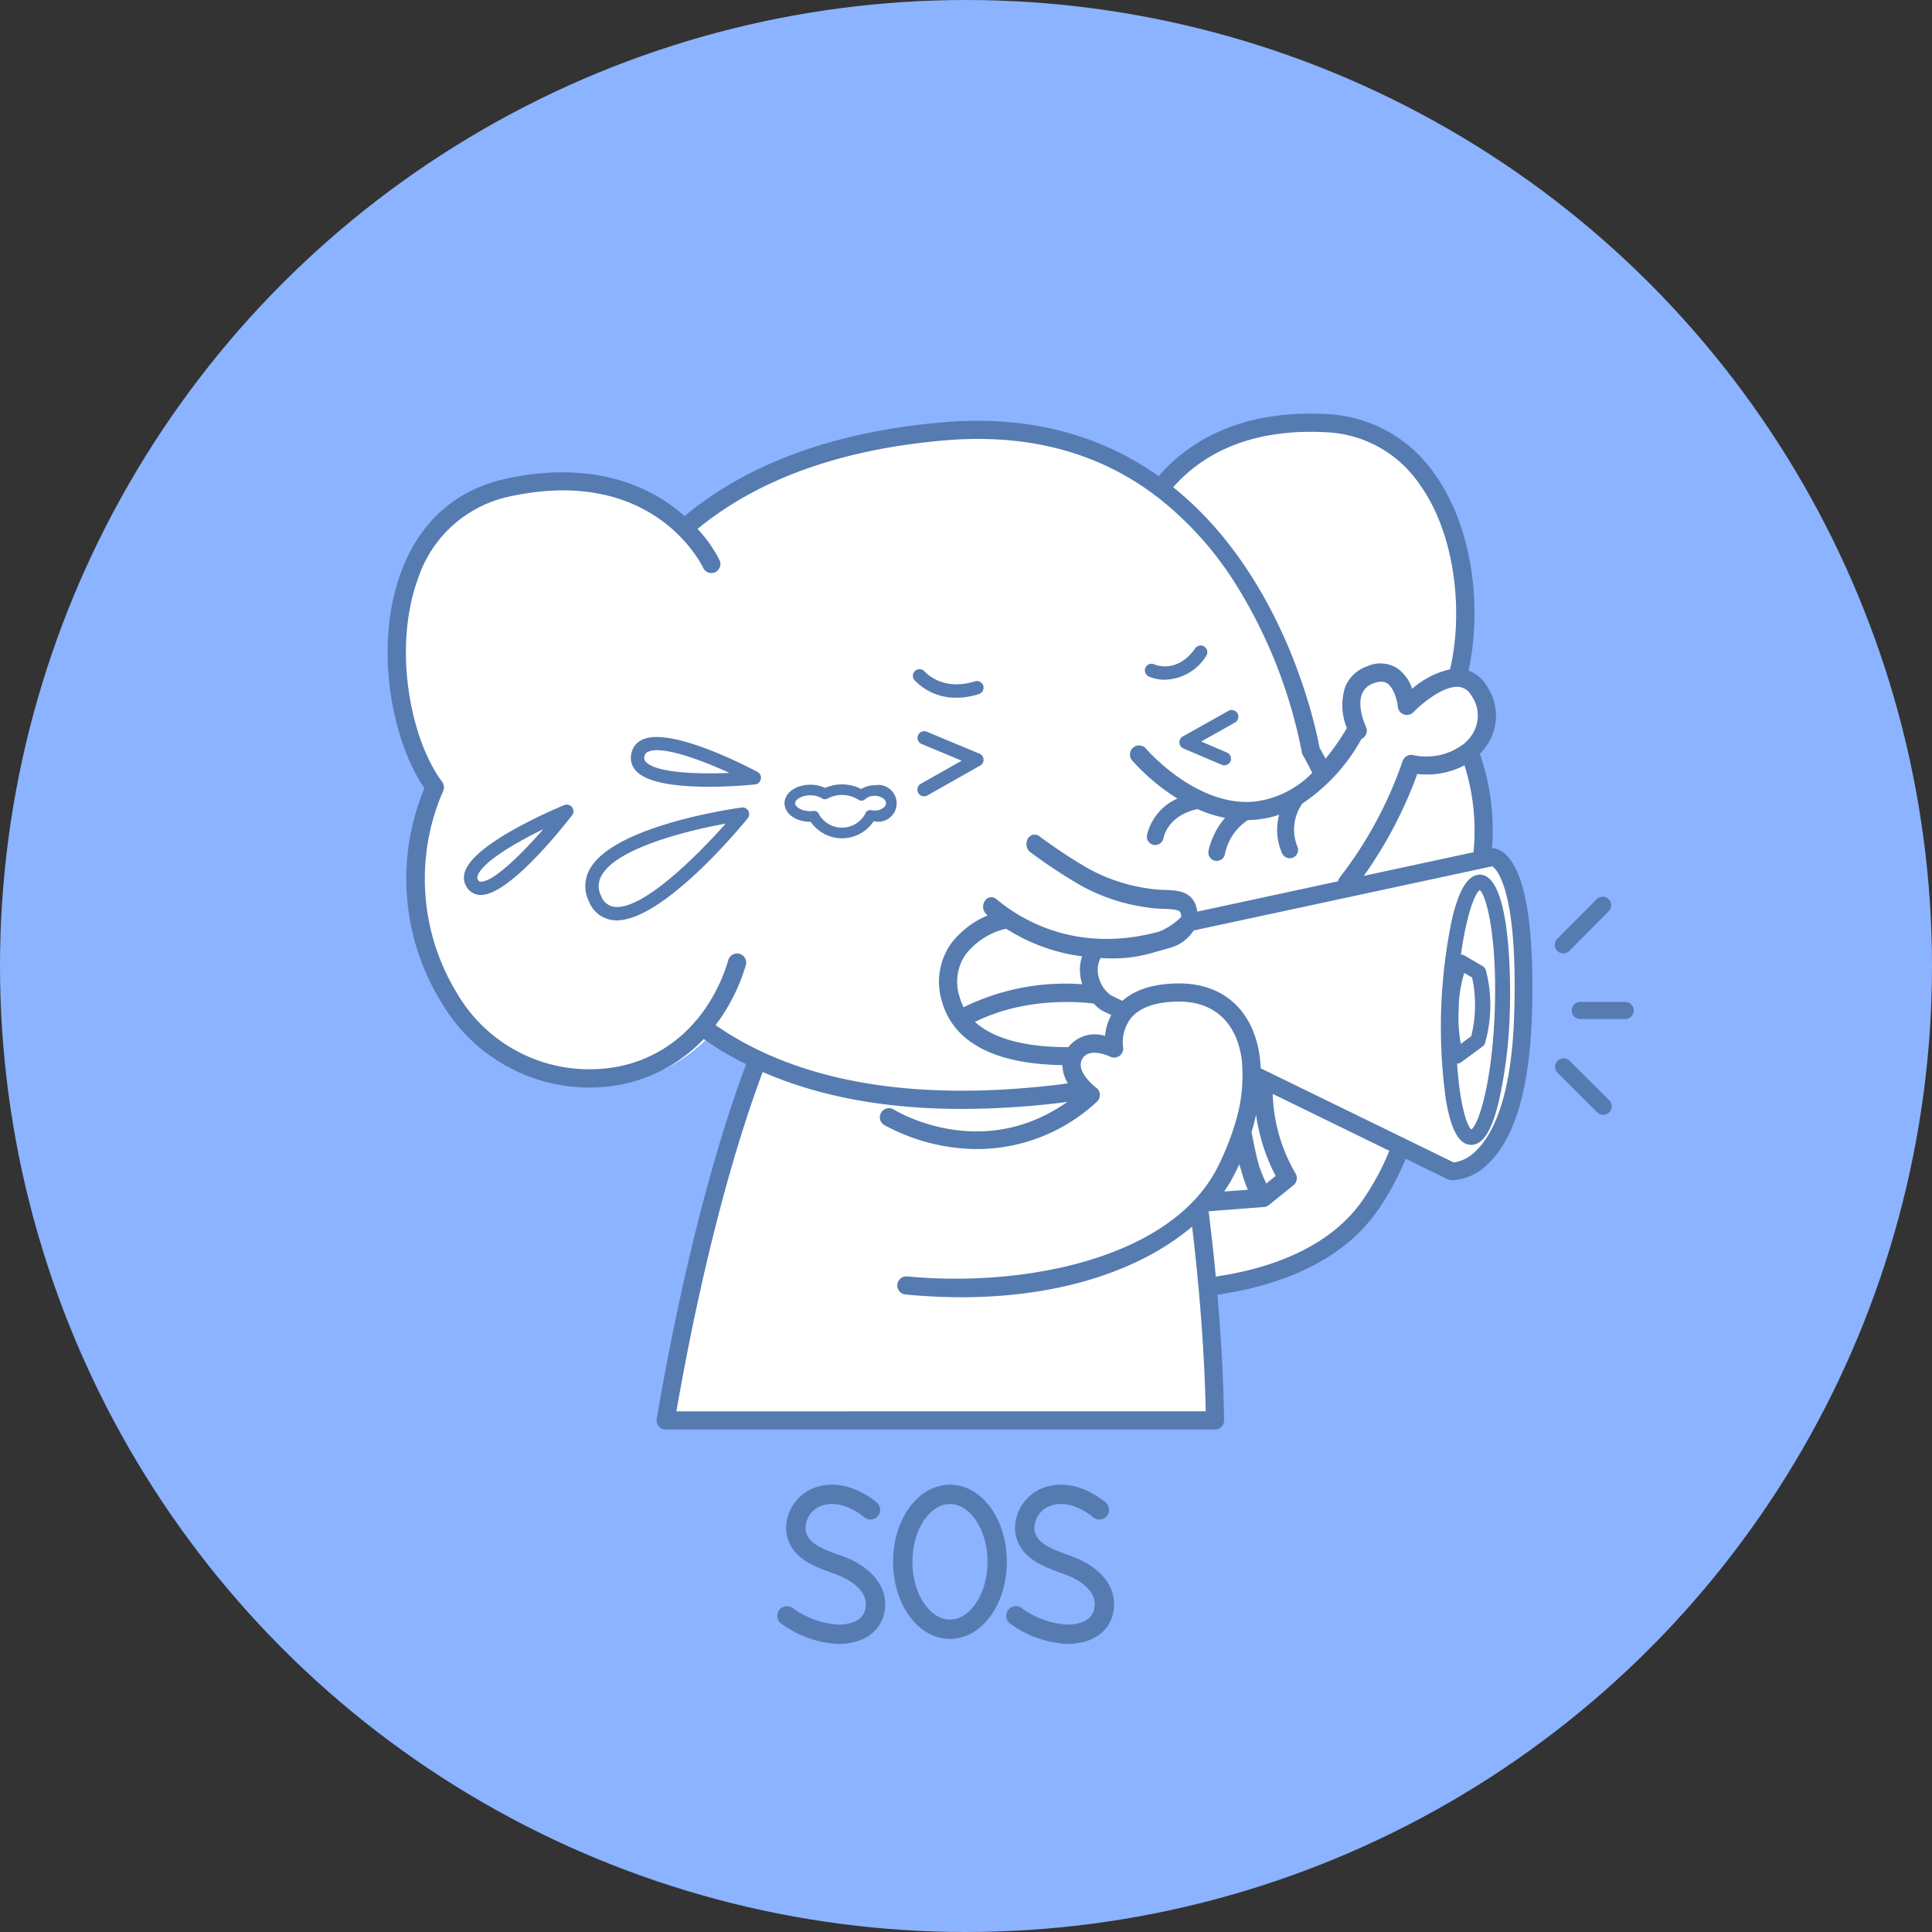 <svg xmlns="http://www.w3.org/2000/svg" width="250" height="250">
    <rect width="100%" height="100%" fill="#333333" stroke="none"/>
    <defs>
        <style>
            .cls-3{fill:#36607b}.cls-4{fill:#567bb0}.cls-5,.cls-8{fill:none}.cls-6{fill:#35607a}.cls-7,.cls-8{stroke-linecap:round;stroke-linejoin:round}.cls-7{fill:#c44d58;stroke:#35607a;stroke-width:1.984px}.cls-8{stroke:#567bb0;stroke-width:2.5px}
        </style>
    </defs>
    <g id="그룹_3622" data-name="그룹 3622" transform="translate(-677 -111.327)">
        <circle id="타원_1282" data-name="타원 1282" cx="125" cy="125" r="125" transform="translate(677 111.327)" style="fill:#8bb3ff"/>
        <g id="그룹_3606" data-name="그룹 3606" transform="translate(298.831 -1682.923)">
            <path id="패스_2760" data-name="패스 2760" d="M412.5 757.619a.627.627 0 0 0-.146.012 29.489 29.489 0 0 0-1.536-11.984 8.047 8.047 0 0 0 .9-1.118 6.7 6.7 0 0 0-.056-7.546 4.465 4.465 0 0 0-2.294-1.9c1.6-7.217.915-17.835-4.462-25.165a17.545 17.545 0 0 0-13.7-7.376c-11.194-.542-17.609 3.807-21.133 7.885-6.8-4.823-15.745-7.85-27.469-6.823-13.622 1.2-24.6 5.185-32.644 11.883a18.758 18.758 0 0 0-1.581-1.276c-3.874-2.835-10.673-5.727-21.087-3.456-6.325 1.377-10.911 5.455-13.26 11.78-3.513 9.431-1.232 21.359 2.937 27.47a29.818 29.818 0 0 0 2.2 27.232 21.773 21.773 0 0 0 18.67 10.719 22.473 22.473 0 0 0 2.6-.158 19.682 19.682 0 0 0 11.951-6 39.862 39.862 0 0 0 5.375 3.2c-4.36 11.622-8.37 27.548-11.34 44.977a1.174 1.174 0 0 0 .249.937 1.158 1.158 0 0 0 .881.407h69.667a1.183 1.183 0 0 0 .825-.339 1.15 1.15 0 0 0 .327-.836c-.08-5.015-.362-10.346-.847-15.926 9.567-1.378 16.66-5.174 20.534-10.991a34.675 34.675 0 0 0 3.344-6.246l5.343 2.609a1.265 1.265 0 0 0 .406.1.7.7 0 0 0 .181.012 6.662 6.662 0 0 0 4.3-1.887c3.49-3.128 5.433-9.431 5.76-18.727.294-8.516-.294-14.639-1.728-18.185-1.216-2.99-2.741-3.273-3.167-3.284z" transform="translate(157.506 1146.592)" style="fill:#fff"/>
            <g id="그룹_429" data-name="그룹 429">
                <g id="그룹_427" data-name="그룹 427" transform="translate(157.31 1146.418)">
                    <g id="그룹_404" data-name="그룹 404" transform="translate(377.191 804.523)">
                        <g id="그룹_403" data-name="그룹 403">
                            <path id="패스_2734" data-name="패스 2734" class="cls-3" d="M363.2 790.868v.046h-.058a.2.2 0 0 0 .058-.046z" transform="translate(-363.138 -790.868)"/>
                        </g>
                    </g>
                    <g id="그룹_405" data-name="그룹 405" transform="translate(402.42 795.061)">
                        <path id="패스_2735" data-name="패스 2735" class="cls-3" d="m385.42 782.842-.392-.184a.146.146 0 0 1 .069.012 1.485 1.485 0 0 1 .323.172z" transform="translate(-385.028 -782.658)"/>
                    </g>
                    <g id="그룹_406" data-name="그룹 406" transform="translate(370.183 711.812)">
                        <path id="패스_2736" data-name="패스 2736" class="cls-3" d="M357.427 710.7a1.384 1.384 0 0 1-.242-.15.416.416 0 0 1-.127-.127c.127.087.254.189.369.277z" transform="translate(-357.058 -710.428)"/>
                    </g>
                    <g id="그룹_407" data-name="그룹 407" transform="translate(271.019 701.357)">
                        <path id="패스_2737" data-name="패스 2737" class="cls-4" d="M417.311 760.957c-1.245-3.054-2.8-3.342-3.239-3.354a.654.654 0 0 0-.15.012 30.081 30.081 0 0 0-1.567-12.229 8.083 8.083 0 0 0 .922-1.141 6.829 6.829 0 0 0-.058-7.7 4.559 4.559 0 0 0-2.34-1.936c1.637-7.365.934-18.2-4.553-25.679a17.905 17.905 0 0 0-13.98-7.526c-11.422-.553-17.968 3.885-21.564 8.045-6.938-4.921-16.067-8.01-28.03-6.961-13.9 1.222-25.1 5.29-33.309 12.125a19.373 19.373 0 0 0-1.614-1.3c-3.953-2.893-10.892-5.844-21.518-3.528-6.454 1.406-11.134 5.568-13.531 12.021-3.584 9.624-1.256 21.8 3 28.03a30.428 30.428 0 0 0 2.247 27.788 22.219 22.219 0 0 0 19.052 10.939 22.637 22.637 0 0 0 2.651-.162 20.068 20.068 0 0 0 12.194-6.12 40.739 40.739 0 0 0 5.486 3.262c-4.449 11.86-8.54 28.111-11.572 45.9a1.163 1.163 0 0 0 1.153 1.37h71.089a1.205 1.205 0 0 0 .841-.346 1.173 1.173 0 0 0 .334-.853c-.081-5.117-.369-10.557-.864-16.25 9.762-1.407 17-5.28 20.953-11.215a35.464 35.464 0 0 0 3.412-6.373l5.452 2.661a1.294 1.294 0 0 0 .415.1.72.72 0 0 0 .184.011 6.8 6.8 0 0 0 4.391-1.924c3.561-3.193 5.544-9.625 5.878-19.11.298-8.692-.301-14.938-1.765-18.557zm-25.08-57.2a15.4 15.4 0 0 1 12.194 6.558c4.921 6.708 5.751 17.069 4.069 24.123a11.143 11.143 0 0 0-4.9 2.525 5.273 5.273 0 0 0-2.04-2.733 4.181 4.181 0 0 0-3.861-.149 4.7 4.7 0 0 0-2.732 2.546 7.692 7.692 0 0 0 .184 5.417 29.672 29.672 0 0 1-2.763 3.956c-.254-.473-.519-.956-.784-1.441-.415-2.305-4.38-22-18.925-33.678 3.25-3.714 9.163-7.631 19.559-7.126zm-78.777 76.727a24.24 24.24 0 0 0 3.919-7.78 1.18 1.18 0 0 0-2.259-.681 21.96 21.96 0 0 1-4.092 7.78l-.023.011a1.117 1.117 0 0 1-.254.288s.023.011-.012.011a17.436 17.436 0 0 1-11.295 5.947 19.81 19.81 0 0 1-19.4-9.634 28.393 28.393 0 0 1-1.867-26.164 1.205 1.205 0 0 0-.092-1.256c-4.172-5.555-6.408-17.484-3.1-26.382a15.944 15.944 0 0 1 11.825-10.546c18.522-4.034 24.78 8.679 25.045 9.232a1.17 1.17 0 0 0 2.121-.991 17.472 17.472 0 0 0-2.847-4.045c7.814-6.43 18.521-10.281 31.833-11.445 10.627-.934 19.732 1.406 27.223 6.984.127.082.254.184.369.277a43.673 43.673 0 0 1 10.292 11.456 64.091 64.091 0 0 1 8.471 21.6 1.126 1.126 0 0 0 .138.392c.438.784.841 1.556 1.21 2.305a12.532 12.532 0 0 1-7.538 3.723c-7.5.658-13.911-6.789-13.969-6.857a1.177 1.177 0 1 0-1.8 1.52 26.993 26.993 0 0 0 5.867 4.933 6.894 6.894 0 0 0-3.93 4.691 1.092 1.092 0 0 0 .807 1.3 1.127 1.127 0 0 0 .334.022 1.086 1.086 0 0 0 .968-.83c.669-2.835 3.515-3.642 4.426-3.814a16.587 16.587 0 0 0 3.561 1.13 9.753 9.753 0 0 0-2.144 4.263 1.085 1.085 0 0 0 2.109.507 6.821 6.821 0 0 1 2.985-4.482 8.983 8.983 0 0 0 .98-.047 13.213 13.213 0 0 0 3.066-.645 7.458 7.458 0 0 0 .38 4.992 1.1 1.1 0 0 0 1.072.634 1.218 1.218 0 0 0 .357-.093 1.069 1.069 0 0 0 .542-1.429 5.853 5.853 0 0 1 .5-5.325.673.673 0 0 0 .092-.184 24.064 24.064 0 0 0 7.711-8.4c.012 0 .023-.012.035-.012a1.182 1.182 0 0 0 .542-1.566 3.188 3.188 0 0 1-.127-.3c-.012-.023-.023-.059-.035-.082-.265-.668-.91-2.582-.323-3.929a2.355 2.355 0 0 1 1.429-1.292c1.095-.437 1.6-.138 1.763-.035.98.6 1.36 2.445 1.418 3.044a1.18 1.18 0 0 0 2.029.7c.934-.968 3.792-3.446 5.855-3.262a2.085 2.085 0 0 1 1.625 1.108 4.474 4.474 0 0 1 .069 5.116 5.356 5.356 0 0 1-1.06 1.164 8 8 0 0 1-6.57 1.429 1.58 1.58 0 0 0-.219-.023 1.183 1.183 0 0 0-.357.059c-.081.035-.15.068-.219.1a.75.75 0 0 0-.173.115 1.193 1.193 0 0 0-.254.3.731.731 0 0 0-.081.161.2.2 0 0 0-.023.058 52.13 52.13 0 0 1-8.125 15.052 1.332 1.332 0 0 0-.242.519l-18.2 3.92-.069-.37c-.53-2.305-2.466-2.374-4.172-2.443a14.212 14.212 0 0 1-2.052-.173 22.631 22.631 0 0 1-7.964-2.674 67.744 67.744 0 0 1-5.982-3.942 3.226 3.226 0 0 0-.242-.184 1.016 1.016 0 0 0-1.556.6v.023a1.3 1.3 0 0 0 .4 1.452 2.371 2.371 0 0 0 .242.174 66.2 66.2 0 0 0 6.132 4.046 24.253 24.253 0 0 0 8.633 2.926 15.272 15.272 0 0 0 2.294.2c1.706.07 2.109.184 2.213.668a.978.978 0 0 1 .023.4 8.515 8.515 0 0 1-2.755 1.845c-.012.012-.035.012-.046.023-10.592 2.915-17.865-1.464-21.126-4.208a.975.975 0 0 0-1.452.23 1.337 1.337 0 0 0 .2 1.763.867.867 0 0 0 .161.127 11.724 11.724 0 0 0-4.633 3.493 8.6 8.6 0 0 0-1.256 7.767 9.3 9.3 0 0 0 1.337 2.789l.069.1c2.455 3.364 7.215 5.116 14.142 5.233a4.738 4.738 0 0 0 .7 2.327 32.74 32.74 0 0 1-.726.138c-15.721 1.936-28.733.53-38.83-4.194a1.054 1.054 0 0 1-.173-.082 39.585 39.585 0 0 1-5.849-3.368zm98.071-22.372-14.188 3.055a55.213 55.213 0 0 0 6.915-13.175c.4.035.8.058 1.187.058a10.342 10.342 0 0 0 4.921-1.187 27.95 27.95 0 0 1 1.166 11.247zm-50.632 17.081a29.77 29.77 0 0 0-15.34 2.975 6.786 6.786 0 0 1-.5-1.269 6.248 6.248 0 0 1 .669-5.429 9.275 9.275 0 0 1 5.129-3.422 1.42 1.42 0 0 0 .231-.024 23.963 23.963 0 0 0 8.552 3.365c.4.069.83.14 1.256.184a5.329 5.329 0 0 0-.288 1.719 6.1 6.1 0 0 0 .292 1.899zm1.5 2.512h.012a5.377 5.377 0 0 0 .98.853c.046.023.081.046.127.069l1.141.553a7.32 7.32 0 0 0-.807 2.7 4.369 4.369 0 0 0-4.749 1.452c-6.754.012-10.258-1.6-12.079-3.263 6.949-3.461 14.533-2.48 15.374-2.369zm-54.009 52.752c2.962-17.012 6.892-32.5 11.168-43.911 7.261 3.18 15.882 4.782 25.806 4.782a108.454 108.454 0 0 0 13.289-.864s.127-.023.357-.069c-11.088 7.837-22.025 1.3-22.509 1a1.177 1.177 0 0 0-1.233 2.005 25.389 25.389 0 0 0 12.067 3.122 22.8 22.8 0 0 0 15.456-6.12 1.179 1.179 0 0 0-.092-1.833c-.023-.022-2.72-2.05-1.8-3.7.9-1.614 3.584-.323 3.607-.311a1.168 1.168 0 0 0 1.222-.1 1.182 1.182 0 0 0 .461-1.14 5.111 5.111 0 0 1 1.037-3.759c1.164-1.382 3.239-2.1 6.166-2.121h.069c4.553 0 7.5 2.778 8.1 7.62 0 .035.012.079.012.126a21.1 21.1 0 0 1-1.049 8.542c-.035.1-.058.206-.1.311v.022a34.974 34.974 0 0 1-1.982 4.771c-5.947 11.837-25.01 15.63-40.2 14.166a1.176 1.176 0 0 0-.231 2.34q3.786.361 7.284.356c13.5 0 23.65-3.884 29.828-9.14 1.014 8.5 1.6 16.516 1.763 23.9zm73.948-28.674-3.066.229a16.808 16.808 0 0 0 1.268-2.121c.242-.473.461-.922.68-1.395v-.012a.163.163 0 0 1 .023-.069c.081.334.173.645.265.957v.012a16.435 16.435 0 0 0 .829 2.397zm15.052 1.059c-4.426 6.65-12.678 9.22-19.2 10.178-.265-2.756-.576-5.58-.934-8.449h-.058a.2.2 0 0 0 .058-.046v.046l7.031-.542h.023a1.728 1.728 0 0 0 .242-.023.951.951 0 0 0 .3-.115.65.65 0 0 0 .15-.091c.023-.012.035-.023.058-.036l3.169-2.557a1.189 1.189 0 0 0 .242-1.592 21.582 21.582 0 0 1-2.916-10.234l15.087 7.364a33.066 33.066 0 0 1-3.252 6.095zm-14.6-8.483a.6.6 0 0 1 .035-.08c.23-.75.426-1.476.576-2.2a24.173 24.173 0 0 0 2.536 7.918l-1.222.98a22.32 22.32 0 0 1-.911-2.236l-.035-.137a18.6 18.6 0 0 1-.922-4 .923.923 0 0 0-.06-.246zm34-14.926c-.38 10.88-2.939 15.457-5.014 17.392a4.9 4.9 0 0 1-2.8 1.429l-6.143-3-.012-.011-.392-.184-.012-.011-18.418-8.978a14.465 14.465 0 0 0-.069-1.013c0-.047-.012-.093-.012-.14-.692-6.153-4.6-9.831-10.454-9.831h-.081c-3.193.023-5.636.785-7.284 2.259l-1.51-.738a4.206 4.206 0 0 1-1.683-3.307 3.03 3.03 0 0 1 .392-1.509 18.523 18.523 0 0 0 7.238-.83c.012 0 .023-.012.046-.012.565-.139 1.13-.3 1.706-.474a5.3 5.3 0 0 0 3.031-2.236l38.645-8.31c.599.405 3.388 3.194 2.823 19.503z" transform="translate(-271.019 -701.357)"/>
                    </g>
                    <g id="그룹_408" data-name="그룹 408" transform="translate(310.746 779.812)">
                        <path id="패스_2738" data-name="패스 2738" class="cls-3" d="M305.742 769.428a1.117 1.117 0 0 1-.254.288c.023-.023.035-.058.058-.081a1.168 1.168 0 0 1 .196-.207z" transform="translate(-305.488 -769.428)"/>
                    </g>
                    <g id="그룹_409" data-name="그룹 409" transform="translate(375.969 795.326)">
                        <path id="선_140" data-name="선 140" class="cls-5" transform="translate(0 8.068)" d="M.876 0 0 .069"/>
                        <path id="패스_2739" data-name="패스 2739" class="cls-5" d="M367.37 784.087c-.092-.392-.173-.8-.242-1.2" transform="translate(-361.308 -782.888)"/>
                    </g>
                    <g id="그룹_410" data-name="그룹 410" transform="translate(377.191 794.278)">
                        <path id="패스_2740" data-name="패스 2740" class="cls-6" d="M368.968 786.3a18.6 18.6 0 0 1-.922-4 .921.921 0 0 0-.058-.243.6.6 0 0 1 .035-.079 41.606 41.606 0 0 0 .945 4.322z" transform="translate(-362.398 -781.979)"/>
                        <path id="패스_2741" data-name="패스 2741" class="cls-6" d="M363.2 790.868v.046h-.058a.2.2 0 0 0 .058-.046z" transform="translate(-363.138 -780.623)"/>
                    </g>
                    <g id="그룹_413" data-name="그룹 413" transform="translate(382.781 794.278)">
                        <path id="패스_2744" data-name="패스 2744" class="cls-5" d="M368.023 781.979a.6.6 0 0 0-.035.079.921.921 0 0 1 .058.243 18.6 18.6 0 0 0 .922 4 41.606 41.606 0 0 1-.945-4.322z" transform="translate(-367.988 -781.979)"/>
                    </g>
                    <g id="그룹_414" data-name="그룹 414" transform="translate(381.213 798.414)">
                        <path id="패스_2745" data-name="패스 2745" class="cls-6" d="M366.916 786.525c-.1-.3-.207-.588-.288-.876v-.012a.164.164 0 0 1 .023-.069c.081.332.173.645.265.957z" transform="translate(-366.628 -785.568)"/>
                    </g>
                    <g id="그룹_415" data-name="그룹 415" transform="translate(422.043 763.875)">
                        <path id="패스_2746" data-name="패스 2746" class="cls-4" d="m403.939 762.6 5.093-5.122a1.1 1.1 0 1 0-1.565-1.556l-5.093 5.123a1.1 1.1 0 1 0 1.565 1.555z" transform="translate(-402.053 -755.6)"/>
                    </g>
                    <g id="그룹_416" data-name="그룹 416" transform="translate(422.089 784.785)">
                        <path id="패스_2747" data-name="패스 2747" class="cls-4" d="m403.974 774.062 5.123 5.093a1.1 1.1 0 1 1-1.557 1.564l-5.122-5.092a1.1 1.1 0 1 1 1.556-1.565z" transform="translate(-402.094 -773.742)"/>
                    </g>
                    <g id="그룹_417" data-name="그룹 417" transform="translate(424.237 777.485)">
                        <path id="패스_2748" data-name="패스 2748" class="cls-4" d="M405.061 769.616h5.82a1.1 1.1 0 0 0 0-2.207h-5.82a1.1 1.1 0 1 0 0 2.207z" transform="translate(-403.957 -767.409)"/>
                    </g>
                    <g id="그룹_418" data-name="그룹 418" transform="translate(339.571 742.437)">
                        <path id="패스_2749" data-name="패스 2749" class="cls-4" d="M339.05 740.663a.849.849 0 0 1-.438.8l-6.823 3.862a.828.828 0 0 1-.426.114.857.857 0 0 1-.749-.438.87.87 0 0 1 .323-1.187l5.29-2.985-5.2-2.167a.863.863 0 0 1 .668-1.591l6.823 2.847a.839.839 0 0 1 .532.745z" transform="translate(-330.497 -737)"/>
                    </g>
                    <g id="그룹_419" data-name="그룹 419" transform="translate(338.984 734.426)">
                        <path id="패스_2750" data-name="패스 2750" class="cls-4" d="M338.528 733.264a9.343 9.343 0 0 1-2.9.474 7.318 7.318 0 0 1-5.429-2.272.856.856 0 0 1 .092-1.209.872.872 0 0 1 1.222.091c.1.115 2.317 2.593 6.5 1.268a.879.879 0 0 1 1.083.565.858.858 0 0 1-.568 1.083z" transform="translate(-329.988 -730.049)"/>
                    </g>
                    <g id="그룹_420" data-name="그룹 420" transform="translate(369.003 731.361)">
                        <path id="패스_2751" data-name="패스 2751" class="cls-4" d="M363.957 728.759a6.461 6.461 0 0 1-5.336 3.055 5.094 5.094 0 0 1-2.086-.416.863.863 0 0 1 .726-1.566c.127.056 2.939 1.255 5.29-2.076a.854.854 0 0 1 1.2-.207.868.868 0 0 1 .206 1.21z" transform="translate(-356.034 -727.39)"/>
                    </g>
                    <g id="그룹_421" data-name="그룹 421" transform="translate(373.478 739.722)">
                        <path id="패스_2752" data-name="패스 2752" class="cls-4" d="m367.087 736.262-4.357 2.443 3.331 1.429a.865.865 0 0 1 .461 1.129.879.879 0 0 1-.8.519.744.744 0 0 1-.346-.069l-4.944-2.109a.874.874 0 0 1-.519-.749.858.858 0 0 1 .438-.807l5.89-3.3a.864.864 0 1 1 .841 1.509z" transform="translate(-359.916 -734.644)"/>
                    </g>
                    <g id="그룹_422" data-name="그룹 422" transform="translate(302.492 743.2)">
                        <path id="패스_2753" data-name="패스 2753" class="cls-4" d="M314.706 742.175c-1.141-.611-11.237-5.888-14.891-4.172a2.488 2.488 0 0 0-1.429 1.81 2.452 2.452 0 0 0 .6 2.224c1.51 1.671 5.751 2.064 9.428 2.064a63.04 63.04 0 0 0 5.97-.3.871.871 0 0 0 .761-.7.844.844 0 0 0-.439-.926zm-14.441-1.3a.712.712 0 0 1-.184-.7.748.748 0 0 1 .473-.6 2.786 2.786 0 0 1 1.153-.207c2.224 0 6.109 1.441 9.37 2.939-4.358.193-9.545-.039-10.813-1.434z" transform="translate(-298.327 -737.662)"/>
                    </g>
                    <g id="그룹_423" data-name="그룹 423" transform="translate(280.895 751.948)">
                        <path id="패스_2754" data-name="패스 2754" class="cls-4" d="M293.58 745.593a.877.877 0 0 0-1.026-.277c-1.2.5-11.721 4.933-12.851 8.656a2.268 2.268 0 0 0 .277 2.005 2.1 2.1 0 0 0 1.717.968h.081c3.631 0 10.454-8.575 11.791-10.3a.865.865 0 0 0 .011-1.052zm-11.78 9.624h-.035a.38.38 0 0 1-.346-.195.542.542 0 0 1-.058-.542c.507-1.7 4.679-4.185 8.494-6.051-2.948 3.4-6.475 6.788-8.055 6.788z" transform="translate(-279.588 -745.251)"/>
                    </g>
                    <g id="그룹_424" data-name="그룹 424" transform="translate(296.599 752.317)">
                        <path id="패스_2755" data-name="패스 2755" class="cls-4" d="M314.31 746.017a.88.88 0 0 0-.876-.438c-.668.092-16.528 2.294-19.651 7.988a4.437 4.437 0 0 0-.092 4.183 3.818 3.818 0 0 0 3.054 2.4 3.916 3.916 0 0 0 .519.035c5.97 0 15.825-11.814 16.954-13.2a.875.875 0 0 0 .092-.968zm-17.346 12.414a2.126 2.126 0 0 1-1.706-1.406 2.755 2.755 0 0 1 .046-2.628c1.913-3.5 10.811-5.787 16.067-6.732-3.78 4.265-10.787 11.226-14.406 10.766z" transform="translate(-293.213 -745.572)"/>
                    </g>
                    <g id="그룹_425" data-name="그룹 425" transform="translate(322.376 749.332)">
                        <path id="패스_2756" data-name="패스 2756" class="cls-4" d="M327.23 743.093a3.251 3.251 0 0 0-1.729.485 5.49 5.49 0 0 0-4.679-.14 4.429 4.429 0 0 0-1.9-.414c-1.879 0-3.342 1.048-3.342 2.4s1.464 2.4 3.342 2.4h.046a4.907 4.907 0 0 0 8.149-.081 2.383 2.383 0 1 0 .115-4.645zm0 3.273a2.073 2.073 0 0 1-.426-.046.686.686 0 0 0-.8.507 3.434 3.434 0 0 1-5.947.069.678.678 0 0 0-.645-.484h-.092a2.183 2.183 0 0 1-.4.036c-1.13 0-1.971-.542-1.971-1.027s.841-1.026 1.971-1.026a2.758 2.758 0 0 1 1.51.4.693.693 0 0 0 .715.023 3.97 3.97 0 0 1 4 .15.679.679 0 0 0 .864-.069 1.8 1.8 0 0 1 1.222-.437c.8 0 1.487.448 1.487.956s-.692.948-1.488.948z" transform="translate(-315.578 -742.982)"/>
                    </g>
                    <g id="그룹_426" data-name="그룹 426" transform="translate(407.302 761.014)">
                        <path id="패스_2757" data-name="패스 2757" class="cls-4" d="M394.363 753.118c-1.475-.035-2.662 1.694-3.6 5.5a68.423 68.423 0 0 0-.83 23.732c.669 3.848 1.683 5.669 3.2 5.727h.069c1.487 0 2.616-1.752 3.538-5.5a60.5 60.5 0 0 0 1.452-11.825c.032-.715.562-17.471-3.829-17.634zm-2.789 17.451a16.045 16.045 0 0 1 .726-4.738l1.014.6a16.848 16.848 0 0 1-.115 7.585l-1.349.99a18.577 18.577 0 0 1-.276-4.437zm4.668.114c-.323 9.278-2.075 14.753-3.031 15.4-.645-.508-1.51-3.493-1.844-8.518a.926.926 0 0 0 .565-.2l2.7-1.982a.917.917 0 0 0 .369-.529 17.925 17.925 0 0 0 .092-9.36.95.95 0 0 0-.438-.553l-2.282-1.336a1.008 1.008 0 0 0-.507-.139c.68-4.99 1.763-7.894 2.432-8.356.902.718 2.266 6.29 1.944 15.573z" transform="translate(-389.263 -753.118)"/>
                    </g>
                </g>
                <g id="그룹_428" data-name="그룹 428" transform="translate(19.166 1164.849)">
                    <path id="패스_2758" data-name="패스 2758" class="cls-8" d="M471.642 824.771c-1.665-1.358-3.984-2.383-6.164-1.868a4.387 4.387 0 0 0-3.5 4.383c.23 3.053 3.586 3.87 5.94 4.782 2.4.929 4.931 2.938 4.269 5.838-.514 2.25-2.743 3-4.821 2.968a12.486 12.486 0 0 1-6.532-2.385"/>
                    <path id="패스_2759" data-name="패스 2759" class="cls-8" d="M501.266 824.771c-1.665-1.358-3.984-2.383-6.164-1.868a4.387 4.387 0 0 0-3.5 4.383c.23 3.053 3.586 3.87 5.94 4.782 2.4.929 4.931 2.938 4.269 5.838-.514 2.25-2.743 3-4.821 2.968a12.486 12.486 0 0 1-6.532-2.385"/>
                    <ellipse id="타원_632" data-name="타원 632" class="cls-8" cx="6.11" cy="8.728" rx="6.11" ry="8.728" transform="translate(475.817 822.768)"/>
                </g>
            </g>
        </g>
    </g>
</svg>
